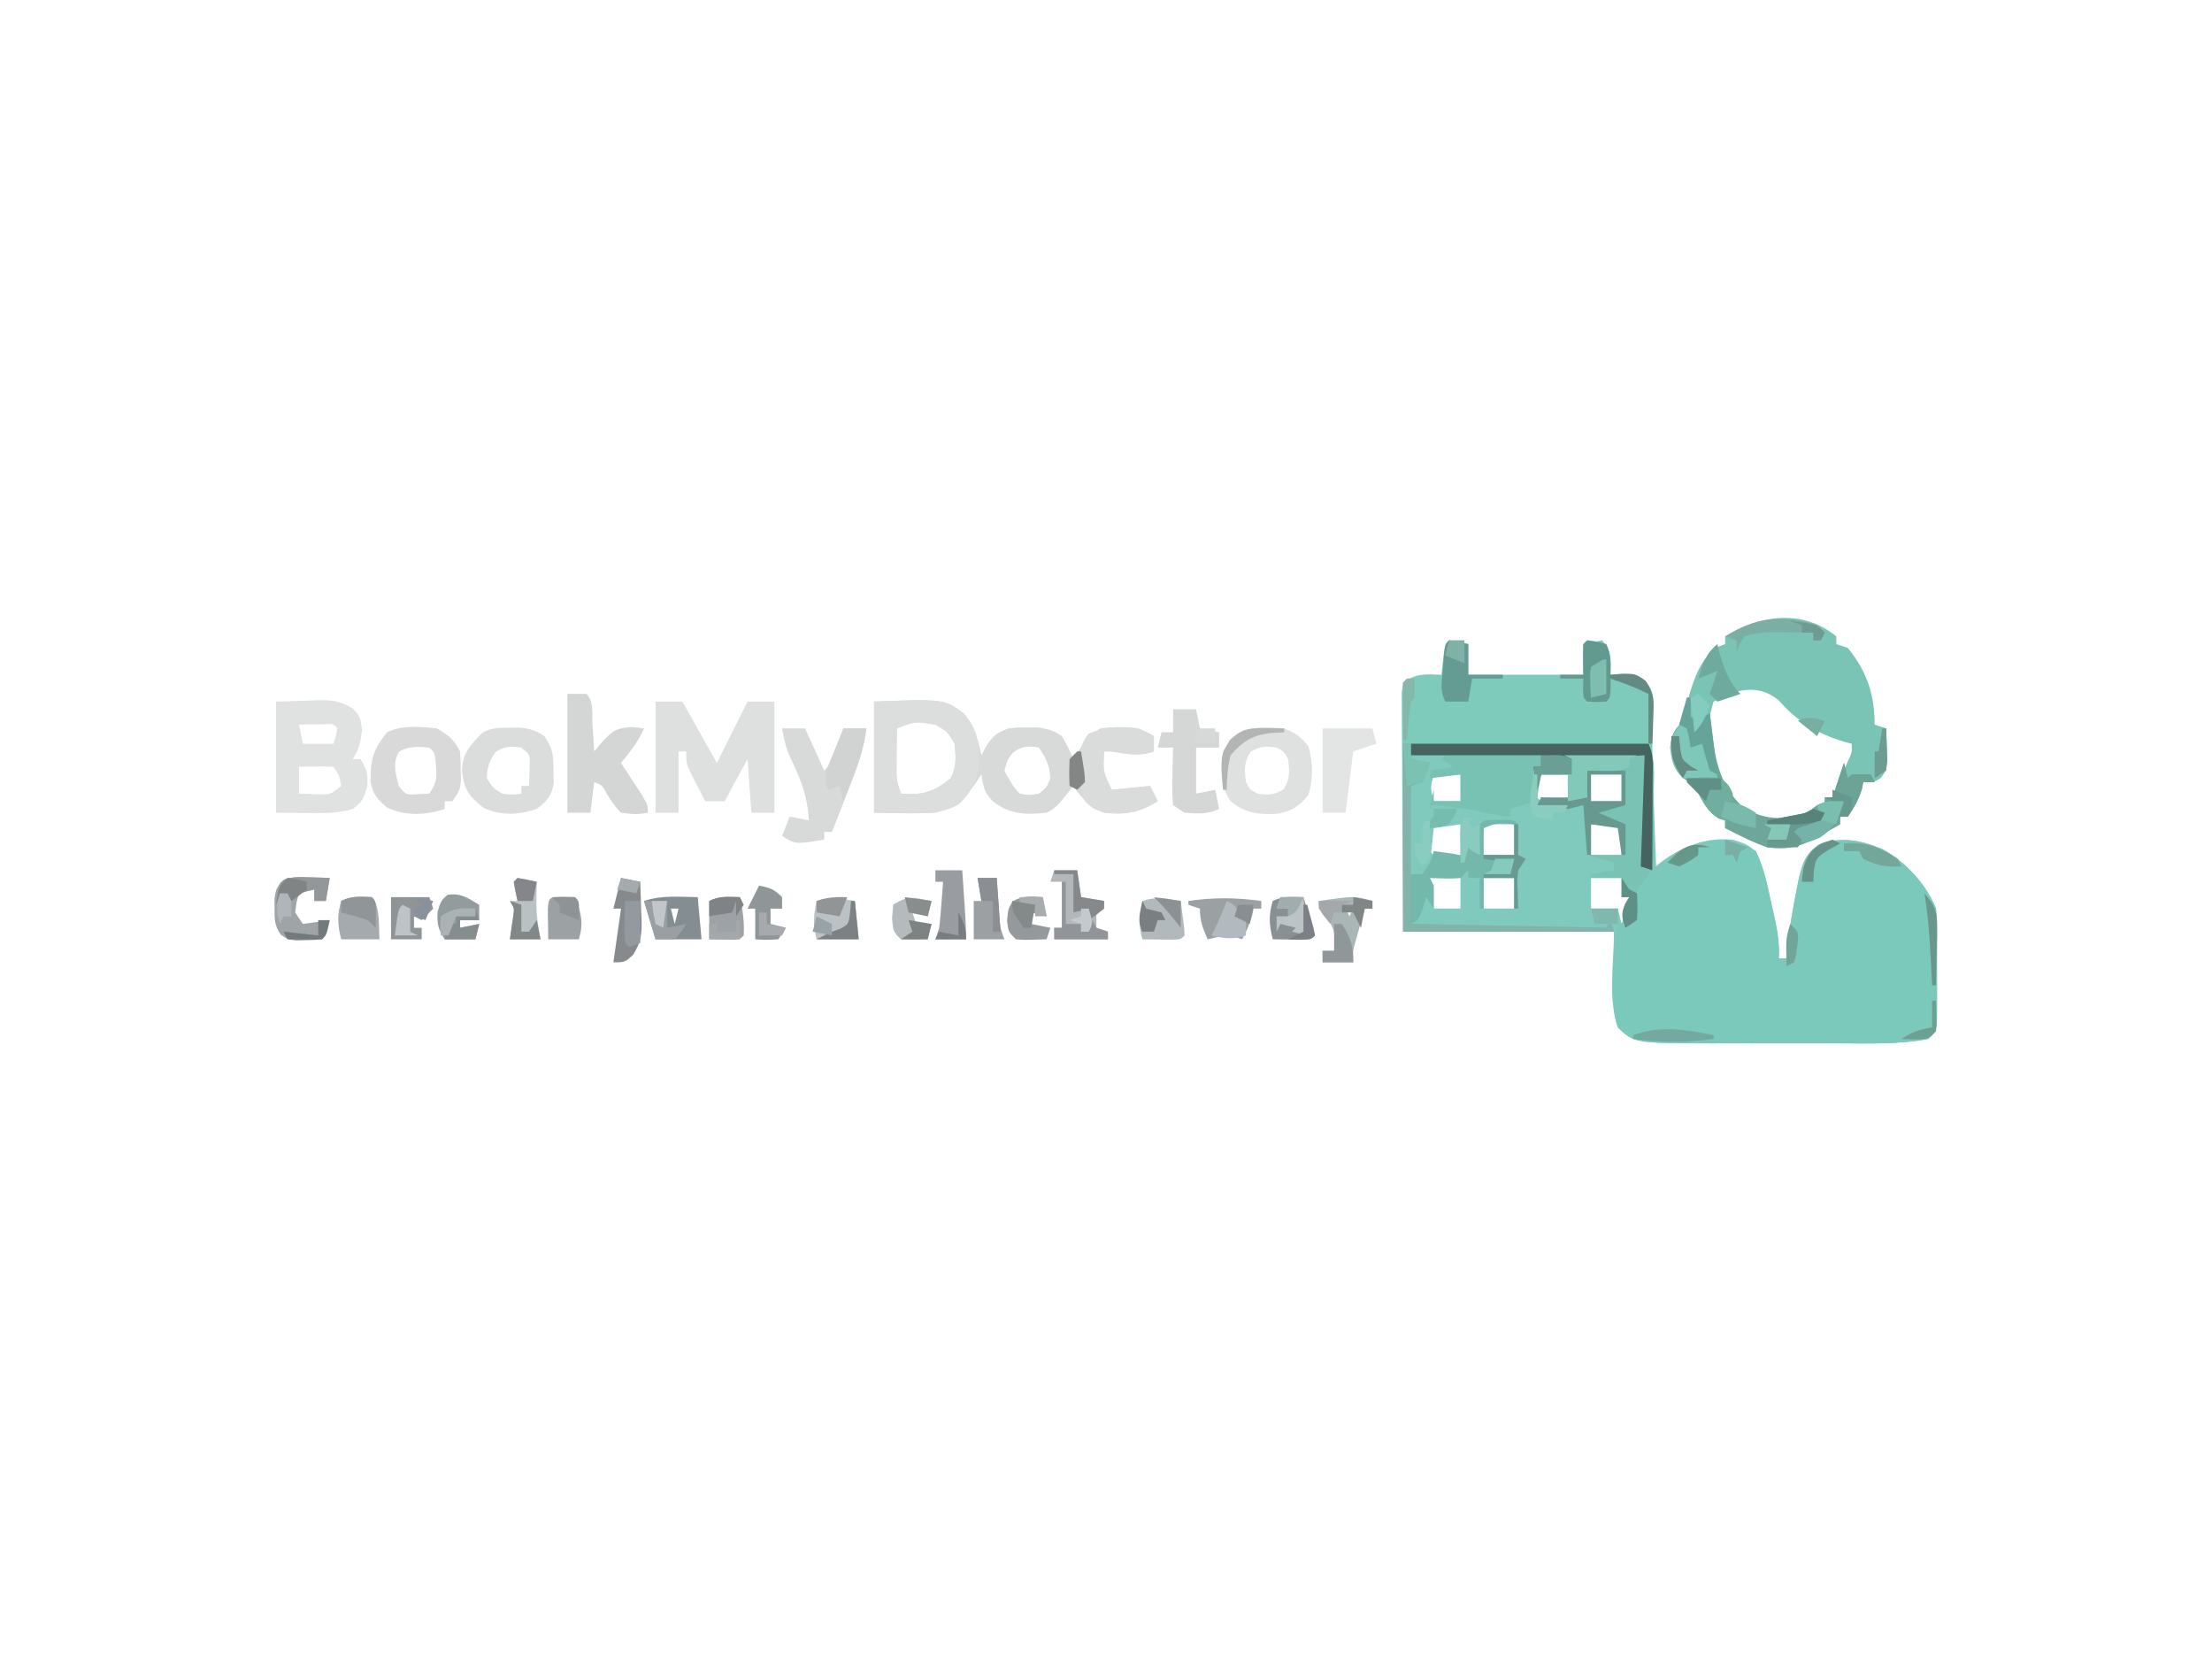<?xml version="1.0" encoding="UTF-8"?>
<svg version="1.1" xmlns="http://www.w3.org/2000/svg" width="577" height="433">
<path d="M0 0 C1.675 0.286 3.344 0.618 5 1 C5 3.64 5 6.28 5 9 C14.9 9 24.8 9 35 9 C35 6.36 35 3.72 35 1 C36.65 0.67 38.3 0.34 40 0 C42.29 3.435 42.178 4.985 42 9 C43.072 8.918 44.145 8.835 45.25 8.75 C49 9 49 9 51.223 10.617 C53.582 13.781 53.374 15.449 53.188 19.375 C53.143 20.778 53.106 22.182 53.074 23.586 C53.055 24.407 53.037 25.228 53.017 26.073 C52.98 32.384 53.27 38.694 53.5 45 C53.549 46.381 53.597 47.761 53.645 49.142 C53.761 52.428 53.879 55.714 54 59 C54.991 58.369 54.991 58.369 56.003 57.725 C56.884 57.178 57.764 56.63 58.672 56.066 C59.539 55.522 60.406 54.977 61.3 54.416 C65.445 52.242 69.357 51.656 74 52 C77.5 53.125 77.5 53.125 80 55 C82.194 59.404 83.078 64.224 84.125 69 C84.307 69.794 84.489 70.588 84.676 71.406 C85.547 75.335 86.245 78.948 86 83 C86.66 83 87.32 83 88 83 C88.103 81.824 88.206 80.649 88.312 79.438 C88.809 74.98 89.58 70.588 90.438 66.188 C90.684 64.923 90.93 63.658 91.184 62.355 C92.243 58.003 92.883 55.79 96.562 53.188 C102.332 51.194 107.501 52.129 113.062 54.5 C118.99 57.731 124.516 63.689 127 70 C127.259 73.36 127.259 73.36 127.266 77.32 C127.268 78.02 127.269 78.72 127.271 79.441 C127.273 80.915 127.269 82.39 127.261 83.864 C127.25 86.124 127.261 88.384 127.273 90.645 C127.272 92.078 127.27 93.512 127.266 94.945 C127.263 96.25 127.261 97.555 127.259 98.899 C127 102 127 102 125 104 C117.269 105.469 109.12 105.147 101.281 105.133 C99.513 105.134 99.513 105.134 97.708 105.136 C95.231 105.136 92.753 105.135 90.276 105.13 C86.511 105.125 82.746 105.13 78.98 105.137 C76.56 105.136 74.139 105.135 71.719 105.133 C70.607 105.135 69.495 105.137 68.35 105.139 C48.347 105.08 48.347 105.08 44 101 C41.363 93.088 43 84.34 43 76 C24.85 76 6.7 76 -12 76 C-12.12 59.858 -12.12 59.858 -12.146 52.992 C-12.164 48.302 -12.186 43.612 -12.226 38.922 C-12.259 35.142 -12.277 31.362 -12.285 27.582 C-12.29 26.137 -12.301 24.693 -12.317 23.249 C-12.339 21.231 -12.34 19.212 -12.341 17.194 C-12.347 16.044 -12.354 14.893 -12.361 13.708 C-12.242 12.814 -12.123 11.921 -12 11 C-8.356 8.571 -6.288 8.838 -2 9 C-1.856 7.701 -1.711 6.401 -1.562 5.062 C-1.125 1.125 -1.125 1.125 0 0 Z M-4 35 C-4.934 38.01 -5.044 38.867 -4 42 C-1.69 42 0.62 42 3 42 C3 39.69 3 37.38 3 35 C0.69 35 -1.62 35 -4 35 Z M24 35 C23.619 36.991 23.287 38.993 23 41 C24.184 42.416 24.184 42.416 27.562 42.062 C29.264 42.032 29.264 42.032 31 42 C31 39.69 31 37.38 31 35 C28.69 35 26.38 35 24 35 Z M37 35 C37 37.31 37 39.62 37 42 C39.64 42 42.28 42 45 42 C45 39.69 45 37.38 45 35 C42.36 35 39.72 35 37 35 Z M-5 49 C-5.167 52 -5.167 52 -5 55 C-3.816 56.416 -3.816 56.416 -0.438 56.062 C1.264 56.032 1.264 56.032 3 56 C3 53.36 3 50.72 3 48 C-1.323 47.496 -1.323 47.496 -5 49 Z M9 49 C8.959 51.333 8.958 53.667 9 56 C11.64 56 14.28 56 17 56 C17 53.36 17 50.72 17 48 C12.677 47.496 12.677 47.496 9 49 Z M37 48 C37 50.64 37 53.28 37 56 C39.64 56 42.28 56 45 56 C45.042 53.667 45.041 51.333 45 49 C43.816 47.584 43.816 47.584 40.438 47.938 C38.736 47.968 38.736 47.968 37 48 Z M-5 62 C-4.67 64.64 -4.34 67.28 -4 70 C-1.69 70 0.62 70 3 70 C3 67.36 3 64.72 3 62 C0.36 62 -2.28 62 -5 62 Z M9 62 C9 64.64 9 67.28 9 70 C11.64 70 14.28 70 17 70 C17 67.36 17 64.72 17 62 C14.36 62 11.72 62 9 62 Z M37 62 C37 64.64 37 67.28 37 70 C39.31 70 41.62 70 44 70 C44.33 71.32 44.66 72.64 45 74 C45.66 71.69 46.32 69.38 47 67 C46.34 67 45.68 67 45 67 C45 65.35 45 63.7 45 62 C42.36 62 39.72 62 37 62 Z " fill="#7ECBBC" transform="translate(378,167)"/>
<path d="M0 0 C2.187 4.409 3.078 9.223 4.125 14 C4.307 14.794 4.489 15.588 4.676 16.406 C5.547 20.335 6.245 23.948 6 28 C6.66 28 7.32 28 8 28 C8.103 26.824 8.206 25.649 8.312 24.438 C8.809 19.98 9.58 15.588 10.438 11.188 C10.684 9.923 10.93 8.658 11.184 7.355 C12.243 3.003 12.883 0.79 16.562 -1.812 C22.332 -3.806 27.501 -2.871 33.062 -0.5 C38.99 2.731 44.516 8.689 47 15 C47.259 18.36 47.259 18.36 47.266 22.32 C47.268 23.02 47.269 23.72 47.271 24.441 C47.273 25.915 47.269 27.39 47.261 28.864 C47.25 31.124 47.261 33.384 47.273 35.645 C47.272 37.078 47.27 38.512 47.266 39.945 C47.263 41.25 47.261 42.555 47.259 43.899 C47 47 47 47 45 49 C37.269 50.469 29.12 50.147 21.281 50.133 C19.513 50.134 19.513 50.134 17.708 50.136 C15.231 50.136 12.753 50.135 10.276 50.13 C6.511 50.125 2.746 50.13 -1.02 50.137 C-3.44 50.136 -5.861 50.135 -8.281 50.133 C-9.949 50.136 -9.949 50.136 -11.65 50.139 C-31.653 50.08 -31.653 50.08 -36 46 C-37.259 42.222 -37.145 38.684 -37.125 34.75 C-37.129 34.011 -37.133 33.273 -37.137 32.512 C-37.129 27.907 -36.757 23.543 -36 19 C-34.68 18.67 -33.36 18.34 -32 18 C-32.144 17.01 -32.289 16.02 -32.438 15 C-32.419 10.442 -30.187 8.043 -27.125 4.863 C-18.854 -2.389 -10.211 -5.106 0 0 Z " fill="#7BC9BA" transform="translate(458,222)"/>
<path d="M0 0 C0 0.66 0 1.32 0 2 C0.99 2.33 1.98 2.66 3 3 C8.005 9.162 9.967 15.138 10 23 C10.99 23.33 11.98 23.66 13 24 C13.081 25.77 13.139 27.541 13.188 29.312 C13.24 30.792 13.24 30.792 13.293 32.301 C13 35 13 35 11.676 36.855 C10 38 10 38 7 38 C6.845 38.835 6.845 38.835 6.688 39.688 C5.858 42.477 4.657 44.614 3 47 C2.34 47 1.68 47 1 47 C1 47.66 1 48.32 1 49 C-0.458 49.813 -1.916 50.625 -3.375 51.438 C-4.187 51.89 -4.999 52.342 -5.836 52.809 C-9.968 55.083 -13.304 55.606 -18 55 C-21.131 53.905 -24.056 52.521 -27 51 C-27.66 50.67 -28.32 50.34 -29 50 C-29 49.34 -29 48.68 -29 48 C-29.866 47.722 -29.866 47.722 -30.75 47.438 C-33.51 45.674 -34.445 43.579 -35.922 40.719 C-37.013 38.731 -37.013 38.731 -39.688 37.125 C-42.759 34.303 -42.9 32.16 -43.145 28.098 C-42.949 25.266 -41.843 24.116 -40 22 C-39.542 20.101 -39.086 18.202 -38.656 16.297 C-37.268 11.438 -35.318 5.381 -30.836 2.711 C-30.23 2.476 -29.624 2.242 -29 2 C-29 1.34 -29 0.68 -29 0 C-20.104 -5.516 -8.81 -7.291 0 0 Z M-32 17 C-34.132 23.395 -33.583 30.041 -30.906 36.188 C-28.088 41.824 -25.113 45.862 -19 48 C-12.492 49.129 -8.367 47.654 -3 44 C-3 43.34 -3 42.68 -3 42 C-2.34 42 -1.68 42 -1 42 C-0.162 40.044 0.67 38.085 1.5 36.125 C1.964 35.034 2.428 33.944 2.906 32.82 C4.121 30.193 4.121 30.193 4 28 C3.165 27.78 3.165 27.78 2.312 27.555 C-4.697 25.494 -10.191 22.248 -15 16.688 C-20.374 12.154 -26.5 13.857 -32 17 Z " fill="#7AC4B6" transform="translate(479,166)"/>
<path d="M0 0 C11.22 0 22.44 0 34 0 C34 0.99 34 1.98 34 3 C33.34 3 32.68 3 32 3 C32.495 3.99 32.495 3.99 33 5 C33.134 7.672 33.043 10.323 33 13 C34.437 13.027 35.875 13.046 37.312 13.062 C38.113 13.074 38.914 13.086 39.738 13.098 C42.169 13.097 42.169 13.097 45 12 C46.878 13.878 46.391 17.039 46.562 19.562 C46.646 20.76 46.73 21.958 46.816 23.191 C46.877 24.118 46.938 25.045 47 26 C49.31 26.33 51.62 26.66 54 27 C53.505 28.485 53.505 28.485 53 30 C53.99 30.33 54.98 30.66 56 31 C53.03 31 50.06 31 47 31 C47 33.97 47 36.94 47 40 C49.31 40 51.62 40 54 40 C54 41.32 54 42.64 54 44 C50.996 45.001 49.023 45.121 45.886 45.114 C44.845 45.113 43.804 45.113 42.732 45.113 C41.61 45.108 40.488 45.103 39.332 45.098 C37.607 45.096 37.607 45.096 35.847 45.093 C32.169 45.088 28.491 45.075 24.812 45.062 C22.321 45.057 19.829 45.053 17.338 45.049 C11.225 45.038 5.113 45.021 -1 45 C-0.517 44.558 -0.033 44.116 0.465 43.66 C2.427 41.538 2.497 39.8 3 37 C3.66 36.34 4.32 35.68 5 35 C5 36.65 5 38.3 5 40 C7.64 40 10.28 40 13 40 C13 37.03 13 34.06 13 31 C11.35 31 9.7 31 8 31 C8 30.67 8 30.34 8 30 C10.31 30 12.62 30 15 30 C15 30.66 15 31.32 15 32 C15.99 32 16.98 32 18 32 C18 34.64 18 37.28 18 40 C21.3 40 24.6 40 28 40 C27.905 39.229 27.809 38.458 27.711 37.664 C27.6 36.661 27.489 35.658 27.375 34.625 C27.201 33.128 27.201 33.128 27.023 31.602 C27.016 30.743 27.008 29.885 27 29 C27.66 28.34 28.32 27.68 29 27 C28.67 26.67 28.34 26.34 28 26 C27.545 23.345 27.298 20.678 27 18 C24.36 18 21.72 18 19 18 C18.67 20.64 18.34 23.28 18 26 C16 25 16 25 15 24 C14.67 25.32 14.34 26.64 14 28 C13.67 28 13.34 28 13 28 C13 24.7 13 21.4 13 18 C10.69 18.33 8.38 18.66 6 19 C5.67 21.97 5.34 24.94 5 28 C5.66 28.33 6.32 28.66 7 29 C5.02 30.32 3.04 31.64 1 33 C1 32.34 1 31.68 1 31 C0.34 31 -0.32 31 -1 31 C-1.058 27.208 -1.094 23.417 -1.125 19.625 C-1.142 18.545 -1.159 17.465 -1.176 16.352 C-1.182 15.32 -1.189 14.289 -1.195 13.227 C-1.206 12.273 -1.216 11.32 -1.227 10.338 C-1 8 -1 8 1 6 C1.66 6.33 2.32 6.66 3 7 C3.33 5.35 3.66 3.7 4 2 C2.68 1.34 1.36 0.68 0 0 Z M6 5 C5.066 8.01 4.956 8.867 6 12 C8.31 12 10.62 12 13 12 C13 9.69 13 7.38 13 5 C10.69 5 8.38 5 6 5 Z " fill="#7FCABC" transform="translate(368,197)"/>
<path d="M0 0 C18.449 -0.721 18.449 -0.721 23.617 3.289 C26.178 6.458 27.177 10.063 28 14 C28.413 13.216 28.825 12.432 29.25 11.625 C31.13 8.805 31.924 8.189 35 7 C37.438 6.734 37.438 6.734 40 6.75 C40.846 6.745 41.691 6.74 42.562 6.734 C45.204 7.022 46.784 7.545 49 9 C50.75 12.125 50.75 12.125 52 15 C52.598 14.051 53.196 13.102 53.812 12.125 C56 9 56 9 59 7 C61.34 6.734 61.34 6.734 63.938 6.75 C64.792 6.745 65.647 6.74 66.527 6.734 C69.12 7.013 70.765 7.693 73 9 C73 10.32 73 11.64 73 13 C69.175 14.377 65.939 13.656 62 13 C61.34 13 60.68 13 60 13 C59.704 18.322 59.704 18.322 62 23 C65.3 22.67 68.6 22.34 72 22 C72.99 23.98 72.99 23.98 74 26 C68.967 29.02 65.723 29.545 60 29 C56.269 27.342 54.226 25.398 52 22 C51.216 22.969 50.432 23.939 49.625 24.938 C48.087 26.84 47.207 27.896 45 29 C39.578 29.554 35.43 29.491 31 26 C28.64 23.64 28.509 22.221 28 19 C27.34 19.99 26.68 20.98 26 22 C22.852 25.488 20.505 27.649 16 29 C13.182 29.138 10.497 29.19 7.688 29.125 C3.882 29.063 3.882 29.063 0 29 C0 19.43 0 9.86 0 0 Z M6 7 C5.9 9.491 5.861 11.947 5.875 14.438 C5.871 15.132 5.867 15.826 5.863 16.541 C5.806 20.398 5.806 20.398 7 24 C12.7 24.456 15.548 23.604 20 20 C21.569 16.861 21.352 14.461 21 11 C19.21 7.876 19.21 7.876 16 6 C10.656 5.117 10.656 5.117 6 7 Z M36.25 13.312 C34.797 15.091 34.797 15.091 34 18 C35.157 20.208 36.227 22.227 38 24 C40.415 24.417 40.415 24.417 43 24 C45.01 22.404 45.01 22.404 46 20 C45.743 16.494 44.981 14.972 43 12 C40.087 11.552 38.638 11.522 36.25 13.312 Z " fill="#D8DAD9" transform="translate(228,183)"/>
<path d="M0 0 C20.46 0 40.92 0 62 0 C64.191 4.381 63.268 10.253 63.295 15.121 C63.312 17.294 63.356 19.466 63.4 21.639 C63.411 23.026 63.419 24.413 63.426 25.801 C63.44 27.061 63.455 28.32 63.47 29.618 C62.921 33.569 61.644 35.098 59 38 C58.631 40.141 58.631 40.141 58.938 42.188 C58.958 43.446 58.979 44.704 59 46 C58.01 46.66 57.02 47.32 56 48 C55.069 45.394 54.851 44.358 55.938 41.75 C56.463 40.884 56.463 40.884 57 40 C56.34 40 55.68 40 55 40 C55 38.35 55 36.7 55 35 C52.36 35 49.72 35 47 35 C47 34.67 47 34.34 47 34 C49.97 33.505 49.97 33.505 53 33 C53 32.34 53 31.68 53 31 C50.69 30.34 48.38 29.68 46 29 C45.67 24.71 45.34 20.42 45 16 C43.68 16.33 42.36 16.66 41 17 C38.292 16.847 35.687 16.403 33 16 C33.33 15.34 33.66 14.68 34 14 C36.31 14.33 38.62 14.66 41 15 C41 12.69 41 10.38 41 8 C38.69 8 36.38 8 34 8 C33.67 9.32 33.34 10.64 33 12 C32.505 9.03 32.505 9.03 32 6 C32.66 6 33.32 6 34 6 C34 5.01 34 4.02 34 3 C22.78 3 11.56 3 0 3 C0 2.01 0 1.02 0 0 Z M47 8 C47 10.31 47 12.62 47 15 C49.64 15 52.28 15 55 15 C55 12.69 55 10.38 55 8 C52.36 8 49.72 8 47 8 Z M47 21 C47 23.64 47 26.28 47 29 C49.64 29 52.28 29 55 29 C55.042 26.667 55.041 24.333 55 22 C53.816 20.584 53.816 20.584 50.438 20.938 C48.736 20.968 48.736 20.968 47 21 Z " fill="#79C2B4" transform="translate(368,194)"/>
<path d="M0 0 C2.31 0 4.62 0 7 0 C9.97 5.28 12.94 10.56 16 16 C18.64 10.72 21.28 5.44 24 0 C26.31 0 28.62 0 31 0 C31 9.57 31 19.14 31 29 C29.02 29 27.04 29 25 29 C24.67 24.38 24.34 19.76 24 15 C21.03 20.445 21.03 20.445 18 26 C16.35 26 14.7 26 13 26 C12.159 24.4 11.328 22.795 10.5 21.188 C10.036 20.294 9.572 19.401 9.094 18.48 C8 16 8 16 8 13 C7.34 13 6.68 13 6 13 C6 18.28 6 23.56 6 29 C4.02 29 2.04 29 0 29 C0 19.43 0 9.86 0 0 Z " fill="#DEDFDF" transform="translate(171,183)"/>
<path d="M0 0 C2.702 -0.083 5.404 -0.165 8.188 -0.25 C9.029 -0.286 9.871 -0.323 10.739 -0.36 C14.623 -0.418 16.601 -0.237 20.023 1.797 C22 4 22 4 22.438 7.5 C22.053 10.577 21.648 12.426 20 15 C20.66 15 21.32 15 22 15 C23.704 17.606 24.006 18.9 23.812 22.062 C22.977 25.085 22.528 26.221 20 28 C15.944 29.237 11.95 29.11 7.75 29.062 C5.192 29.042 2.635 29.021 0 29 C0 19.43 0 9.86 0 0 Z M6 6 C6.33 7.65 6.66 9.3 7 11 C9.64 11 12.28 11 15 11 C15.591 9.054 15.591 9.054 16 7 C14.992 5.767 14.992 5.767 12.934 5.902 C11.698 5.92 11.698 5.92 10.438 5.938 C9.198 5.951 9.198 5.951 7.934 5.965 C6.976 5.982 6.976 5.982 6 6 Z M6 17 C6 19.31 6 21.62 6 24 C7.887 24.062 7.887 24.062 9.812 24.125 C10.52 24.148 11.228 24.171 11.957 24.195 C14.314 24.133 14.314 24.133 17 22 C16.502 19.244 16.502 19.244 15 17 C13.481 16.928 11.958 16.916 10.438 16.938 C9.198 16.951 9.198 16.951 7.934 16.965 C6.976 16.982 6.976 16.982 6 17 Z " fill="#E0E1E1" transform="translate(72,183)"/>
<path d="M0 0 C0.33 0 0.66 0 1 0 C1 1.65 1 3.3 1 5 C1.66 5.33 2.32 5.66 3 6 C3.99 5.34 4.98 4.68 6 4 C6.086 4.906 6.173 5.812 6.262 6.746 C7.211 14.976 8.192 22.6 14.566 28.434 C19.028 31.426 23.761 31.855 29 31 C31.871 29.63 31.871 29.63 34 28 C34.66 28 35.32 28 36 28 C36 27.34 36 26.68 36 26 C36.66 26 37.32 26 38 26 C38.99 23.03 39.98 20.06 41 17 C41.495 18.98 41.495 18.98 42 21 C42.495 20.505 42.495 20.505 43 20 C44.666 19.959 46.334 19.957 48 20 C48.495 20.99 48.495 20.99 49 22 C48.01 22 47.02 22 46 22 C45.897 22.557 45.794 23.114 45.688 23.688 C44.858 26.477 43.657 28.614 42 31 C41.34 31 40.68 31 40 31 C40 31.66 40 32.32 40 33 C38.542 33.813 37.084 34.625 35.625 35.438 C34.813 35.89 34.001 36.342 33.164 36.809 C29.032 39.083 25.696 39.606 21 39 C17.869 37.905 14.944 36.521 12 35 C11.34 34.67 10.68 34.34 10 34 C10 33.34 10 32.68 10 32 C9.422 31.814 8.845 31.629 8.25 31.438 C5.49 29.674 4.555 27.579 3.078 24.719 C1.987 22.731 1.987 22.731 -0.688 21.125 C-3.757 18.304 -3.897 16.164 -4.148 12.105 C-3.95 9.29 -2.857 8.071 -1 6 C-0.28 2.849 -0.28 2.849 0 0 Z " fill="#6EA69B" transform="translate(440,182)"/>
<path d="M0 0 C17.939 -0.701 17.939 -0.701 23.652 3.516 C27.286 7.518 27.369 11.328 27.254 16.527 C26.803 20.916 25.254 23.826 22.062 26.812 C17.532 29.421 12.846 29.121 7.75 29.062 C5.192 29.042 2.635 29.021 0 29 C0 19.43 0 9.86 0 0 Z M6 7 C5.9 9.491 5.861 11.947 5.875 14.438 C5.871 15.132 5.867 15.826 5.863 16.541 C5.806 20.398 5.806 20.398 7 24 C12.7 24.456 15.548 23.604 20 20 C21.569 16.861 21.352 14.461 21 11 C19.21 7.876 19.21 7.876 16 6 C10.656 5.117 10.656 5.117 6 7 Z " fill="#DCDEDD" transform="translate(228,183)"/>
<path d="M0 0 C0.66 0 1.32 0 2 0 C2 1.32 2 2.64 2 4 C3.65 4.33 5.3 4.66 7 5 C6.188 7.438 6.188 7.438 5 10 C4.01 10.33 3.02 10.66 2 11 C1.67 18.59 1.34 26.18 1 34 C2.32 34 3.64 34 5 34 C7.102 31.132 7.102 31.132 8 28 C14.875 28.875 14.875 28.875 16 30 C16.33 29.01 16.66 28.02 17 27 C19 28 19 28 20 29 C19.979 27.701 19.959 26.401 19.938 25.062 C19.916 23.708 19.929 22.352 20 21 C21 20 21 20 22.812 19.867 C23.534 19.87 24.256 19.872 25 19.875 C25.722 19.872 26.444 19.87 27.188 19.867 C29 20 29 20 30 21 C30.141 23.671 30.042 26.324 30 29 C30.66 29.33 31.32 29.66 32 30 C31.34 30.99 30.68 31.98 30 33 C29.758 35.516 29.758 35.516 29.875 38.188 C29.902 39.539 29.902 39.539 29.93 40.918 C29.953 41.605 29.976 42.292 30 43 C29.67 43 29.34 43 29 43 C29 40.36 29 37.72 29 35 C26.36 35 23.72 35 21 35 C21 37.64 21 40.28 21 43 C20.67 43 20.34 43 20 43 C20 40.36 20 37.72 20 35 C19.01 35 18.02 35 17 35 C17 34.34 17 33.68 17 33 C16.34 33.66 15.68 34.32 15 35 C12.312 35.27 9.709 35.087 7 35 C7.33 35.66 7.66 36.32 8 37 C8.04 39 8.043 41 8 43 C7.34 42.01 6.68 41.02 6 40 C5.711 40.969 5.423 41.939 5.125 42.938 C4 46 4 46 2 47 C18.83 47.33 35.66 47.66 53 48 C53.495 47.01 53.495 47.01 54 46 C54.33 46.99 54.66 47.98 55 49 C36.85 49 18.7 49 0 49 C0 32.83 0 16.66 0 0 Z M21 22 C20.959 24.333 20.958 26.667 21 29 C23.64 29 26.28 29 29 29 C29 26.36 29 23.72 29 21 C24.677 20.496 24.677 20.496 21 22 Z " fill="#74B7AB" transform="translate(366,194)"/>
<path d="M0 0 C1.65 0 3.3 0 5 0 C6.941 1.941 6.399 5.473 6.562 8.062 C6.646 9.353 6.73 10.643 6.816 11.973 C6.877 12.972 6.938 13.971 7 15 C7.846 14.01 8.691 13.02 9.562 12 C12.264 9.253 12.782 9.021 16.875 8.625 C17.906 8.749 18.938 8.873 20 9 C18.471 12.441 16.372 15.092 14 18 C14.505 18.771 15.011 19.542 15.531 20.336 C16.181 21.339 16.831 22.342 17.5 23.375 C18.15 24.373 18.799 25.37 19.469 26.398 C21 29 21 29 21 31 C17.812 31.438 17.812 31.438 14 31 C12.35 29.333 11.236 27.644 10.043 25.629 C9.087 23.83 9.087 23.83 7 23 C6.67 25.64 6.34 28.28 6 31 C4.02 31 2.04 31 0 31 C0 20.77 0 10.54 0 0 Z " fill="#D4D5D5" transform="translate(148,181)"/>
<path d="M0 0 C1.98 0 3.96 0 6 0 C7.65 3.63 9.3 7.26 11 11 C13.228 8.772 13.692 7.342 14.625 4.375 C14.885 3.558 15.146 2.74 15.414 1.898 C15.607 1.272 15.801 0.645 16 0 C17.98 0 19.96 0 22 0 C21.363 5.028 19.887 9.376 18.062 14.062 C17.798 14.757 17.533 15.451 17.26 16.166 C15.873 19.791 14.452 23.401 13 27 C12.34 27 11.68 27 11 27 C11 27.66 11 28.32 11 29 C3.375 30.25 3.375 30.25 0 28 C0.66 26.35 1.32 24.7 2 23 C3.65 23.33 5.3 23.66 7 24 C6.647 17.761 4.937 13.199 2.156 7.613 C1.025 5.056 0.437 2.753 0 0 Z " fill="#D8D9D9" transform="translate(204,190)"/>
<path d="M0 0 C3.002 1.801 4.452 2.903 6 6 C6.121 7.643 6.175 9.291 6.188 10.938 C6.202 11.813 6.216 12.688 6.23 13.59 C6 16 6 16 4 19 C3.34 19 2.68 19 2 19 C2 19.66 2 20.32 2 21 C-3.039 22.68 -8.051 22.871 -12.938 20.688 C-15.336 18.725 -16.824 17.072 -17.336 13.949 C-17.431 8.454 -16.693 5.345 -13 1 C-9.065 -0.968 -4.289 -0.464 0 0 Z M-9.938 6.062 C-11.649 9.183 -10.793 11.645 -10 15 C-8.102 17.35 -8.102 17.35 -4.875 17.125 C-3.452 17.063 -3.452 17.063 -2 17 C-0.049 14.13 -0.011 12.874 -0.312 9.312 C-0.649 6.168 -0.649 6.168 -2 5 C-5.058 4.734 -7.208 4.566 -9.938 6.062 Z " fill="#D8D9D8" transform="translate(114,190)"/>
<path d="M0 0 C1.296 -0.021 1.296 -0.021 2.617 -0.043 C5.316 0.205 6.863 0.714 9.125 2.188 C11.404 5.607 11.45 7.091 11.5 11.125 C11.528 12.165 11.557 13.206 11.586 14.277 C11.017 17.872 9.961 18.981 7.125 21.188 C2.3 22.796 -2.064 22.992 -6.688 20.938 C-10.555 17.844 -11.722 16.37 -12.375 11.312 C-12.215 6.545 -10.218 4.451 -6.875 1.188 C-4.425 -0.037 -2.733 0.02 0 0 Z M-3.625 6.375 C-5.262 8.749 -5.804 10.293 -5.875 13.188 C-4.355 15.624 -4.355 15.624 -1.875 17.188 C0.793 17.522 0.793 17.522 3.125 17.188 C3.125 16.527 3.125 15.867 3.125 15.188 C3.785 15.188 4.445 15.188 5.125 15.188 C5.166 13.909 5.207 12.63 5.25 11.312 C5.285 10.234 5.285 10.234 5.32 9.133 C5.308 6.949 5.308 6.949 3.125 5.188 C0.304 4.826 -1.242 4.758 -3.625 6.375 Z " fill="#DBDDDC" transform="translate(132.875,189.812)"/>
<path d="M0 0 C2.957 1.232 4.371 2.191 6.312 4.688 C7.561 8.885 7.561 13.115 6.312 17.312 C3.978 20.314 1.659 21.777 -2.152 22.289 C-6.911 22.463 -10.188 22.119 -14 19 C-16.824 14.764 -16.667 10.975 -16 6 C-11.893 -0.708 -7.338 -0.647 0 0 Z M-8.812 6.125 C-10.552 8.872 -10.398 10.818 -10 14 C-8.937 15.98 -8.937 15.98 -7 17 C-4.145 17.428 -2.655 17.407 -0.188 15.875 C1.552 13.128 1.398 11.182 1 8 C-0.063 6.02 -0.063 6.02 -2 5 C-4.855 4.572 -6.345 4.593 -8.812 6.125 Z " fill="#DFE0E0" transform="translate(335,190)"/>
<path d="M0 0 C1.563 0.008 1.563 0.008 3.158 0.016 C4.283 0.019 5.407 0.022 6.566 0.026 C7.75 0.034 8.934 0.042 10.154 0.051 C11.342 0.056 12.53 0.06 13.754 0.065 C16.7 0.077 19.646 0.093 22.592 0.114 C22.592 1.104 22.592 2.094 22.592 3.114 C21.932 3.114 21.272 3.114 20.592 3.114 C20.592 6.084 20.592 9.054 20.592 12.114 C18.612 12.774 16.632 13.434 14.592 14.114 C14.592 14.774 14.592 15.434 14.592 16.114 C8.043 15.232 8.043 15.232 5.685 14.614 C3.239 14.029 0.846 13.782 -1.658 13.551 C-2.55 13.467 -3.443 13.383 -4.362 13.297 C-5.375 13.206 -5.375 13.206 -6.408 13.114 C-6.078 11.794 -5.748 10.474 -5.408 9.114 C-5.408 10.104 -5.408 11.094 -5.408 12.114 C-3.098 12.114 -0.788 12.114 1.592 12.114 C1.592 9.804 1.592 7.494 1.592 5.114 C-1.048 5.444 -3.688 5.774 -6.408 6.114 C-6.408 5.454 -6.408 4.794 -6.408 4.114 C-4.428 3.784 -2.448 3.454 -0.408 3.114 C-1.398 2.454 -2.388 1.794 -3.408 1.114 C-2.408 0.114 -2.408 0.114 0 0 Z " fill="#78C2B4" transform="translate(379.408,196.886)"/>
<path d="M0 0 C20.46 0 40.92 0 62 0 C63.487 2.974 63.111 5.663 63.098 8.977 C63.096 9.662 63.095 10.347 63.093 11.053 C63.088 13.244 63.075 15.434 63.062 17.625 C63.057 19.109 63.053 20.594 63.049 22.078 C63.038 25.719 63.021 29.359 63 33 C62.01 32.67 61.02 32.34 60 32 C60.33 22.43 60.66 12.86 61 3 C54.73 3.33 48.46 3.66 42 4 C42 5.32 42 6.64 42 8 C39.36 8 36.72 8 34 8 C33.67 9.32 33.34 10.64 33 12 C32.505 9.03 32.505 9.03 32 6 C32.66 6 33.32 6 34 6 C34 5.01 34 4.02 34 3 C22.78 3 11.56 3 0 3 C0 2.01 0 1.02 0 0 Z " fill="#45635F" transform="translate(368,194)"/>
<path d="M0 0 C2.309 1.023 2.309 1.023 4 2 C4 3.32 4 4.64 4 6 C0.175 7.377 -3.061 6.656 -7 6 C-7.66 6 -8.32 6 -9 6 C-9.296 11.322 -9.296 11.322 -7 16 C-3.7 15.67 -0.4 15.34 3 15 C3.66 16.32 4.32 17.64 5 19 C-0.033 22.02 -3.277 22.545 -9 22 C-11.938 20.875 -11.938 20.875 -14 19 C-14.812 16.375 -14.812 16.375 -15 13 C-15.073 12.258 -15.147 11.515 -15.223 10.75 C-15.477 6.782 -15.522 4.713 -13.125 1.438 C-8.76 -0.57 -4.735 -0.662 0 0 Z " fill="#DADCDB" transform="translate(297,190)"/>
<path d="M0 0 C1.98 0 3.96 0 6 0 C6.33 1.65 6.66 3.3 7 5 C8.65 5.33 10.3 5.66 12 6 C12 7.32 12 8.64 12 10 C10.02 10 8.04 10 6 10 C6 13.96 6 17.92 6 22 C7.65 21.67 9.3 21.34 11 21 C11.33 22.65 11.66 24.3 12 26 C8.981 27.509 6.327 27.175 3 27 C2.01 26.34 1.02 25.68 0 25 C-0.221 22.373 -0.282 19.991 -0.188 17.375 C-0.174 16.669 -0.16 15.962 -0.146 15.234 C-0.111 13.489 -0.057 11.745 0 10 C-1.32 10 -2.64 10 -4 10 C-3.67 8.68 -3.34 7.36 -3 6 C-2.01 6 -1.02 6 0 6 C0 4.02 0 2.04 0 0 Z " fill="#D5D7D6" transform="translate(306,185)"/>
<path d="M0 0 C4.29 0 8.58 0 13 0 C13.33 1.32 13.66 2.64 14 4 C12.02 4.66 10.04 5.32 8 6 C7.34 11.28 6.68 16.56 6 22 C4.02 22 2.04 22 0 22 C0 14.74 0 7.48 0 0 Z " fill="#E3E5E4" transform="translate(345,190)"/>
<path d="M0 0 C0.33 0 0.66 0 1 0 C1 1.65 1 3.3 1 5 C1.66 5.33 2.32 5.66 3 6 C3.99 5.34 4.98 4.68 6 4 C6.66 9.61 7.32 15.22 8 21 C2.069 21.43 2.069 21.43 -1 21 C-3.584 18.338 -3.928 16.587 -4.375 12.938 C-3.95 9.611 -3.02 8.586 -1 6 C-0.28 2.849 -0.28 2.849 0 0 Z " fill="#7FC8B9" transform="translate(440,182)"/>
<path d="M0 0 C1.98 0 3.96 0 6 0 C6.33 2.31 6.66 4.62 7 7 C9.97 7.495 9.97 7.495 13 8 C13 8.66 13 9.32 13 10 C12.01 10.495 12.01 10.495 11 11 C11 12.32 11 13.64 11 15 C11.99 15.33 12.98 15.66 14 16 C14 16.66 14 17.32 14 18 C9.38 18 4.76 18 0 18 C0 17.01 0 16.02 0 15 C0.66 15 1.32 15 2 15 C2 11.04 2 7.08 2 3 C1.01 3 0.02 3 -1 3 C-0.67 2.01 -0.34 1.02 0 0 Z M6 9 C7 11 7 11 7 11 Z " fill="#B3B7BA" transform="translate(275,227)"/>
<path d="M0 0 C0.66 0 1.32 0 2 0 C2 1.32 2 2.64 2 4 C3.65 4.33 5.3 4.66 7 5 C6.188 7.438 6.188 7.438 5 10 C4.01 10.33 3.02 10.66 2 11 C2 22.88 2 34.76 2 47 C18.83 47.33 35.66 47.66 53 48 C53.495 47.01 53.495 47.01 54 46 C54.33 46.99 54.66 47.98 55 49 C36.85 49 18.7 49 0 49 C0 32.83 0 16.66 0 0 Z " fill="#82B4AB" transform="translate(366,194)"/>
<path d="M0 0 C0.994 0.027 1.988 0.054 3.012 0.082 C4.151 0.134 4.151 0.134 5.312 0.188 C4.982 2.167 4.652 4.147 4.312 6.188 C3.322 6.188 2.333 6.188 1.312 6.188 C1.312 5.197 1.312 4.207 1.312 3.188 C-0.007 3.518 -1.327 3.848 -2.688 4.188 C-3.375 6.541 -3.375 6.541 -3.688 9.188 C-2.697 10.672 -2.697 10.672 -1.688 12.188 C1.778 11.693 1.778 11.693 5.312 11.188 C4.438 15.062 4.438 15.062 3.312 16.188 C1.352 16.391 1.352 16.391 -1.062 16.438 C-1.854 16.463 -2.645 16.489 -3.461 16.516 C-5.688 16.188 -5.688 16.188 -7.453 14.984 C-9.081 12.614 -9.088 11.045 -9.062 8.188 C-9.07 7.321 -9.078 6.455 -9.086 5.562 C-8.688 3.188 -8.688 3.188 -7.52 1.387 C-4.946 -0.298 -3.045 -0.107 0 0 Z " fill="#9FA4A7" transform="translate(80.688,228.812)"/>
<path d="M0 0 C0 0.66 0 1.32 0 2 C-0.66 2 -1.32 2 -2 2 C-2.124 2.578 -2.248 3.155 -2.375 3.75 C-3.006 6.023 -3.889 7.925 -5 10 C-5.557 9.814 -6.114 9.629 -6.688 9.438 C-9.399 8.924 -11.344 9.336 -14 10 C-15.257 7.094 -16 5.204 -16 2 C-16.99 1.67 -17.98 1.34 -19 1 C-19 0.67 -19 0.34 -19 0 C-12.422 -0.955 -6.582 -0.893 0 0 Z " fill="#9BA1A3" transform="translate(329,235)"/>
<path d="M0 0 C0.33 3.63 0.66 7.26 1 11 C-2.96 11 -6.92 11 -11 11 C-11.99 7.7 -12.98 4.4 -14 1 C-9.363 -0.546 -4.875 -0.057 0 0 Z M-7 3 C-6.67 4.32 -6.34 5.64 -6 7 C-5.67 5.68 -5.34 4.36 -5 3 C-5.66 3 -6.32 3 -7 3 Z " fill="#838D92" transform="translate(182,234)"/>
<path d="M0 0 C0 0.66 0 1.32 0 2 C-0.66 2 -1.32 2 -2 2 C-2.505 3.769 -3.004 5.541 -3.5 7.312 C-3.778 8.299 -4.057 9.285 -4.344 10.301 C-5.118 13.023 -5.118 13.023 -5 16 C-7.64 16 -10.28 16 -13 16 C-13 15.01 -13 14.02 -13 13 C-12.01 13 -11.02 13 -10 13 C-9.637 9.102 -9.652 7.479 -12 4.25 C-12.66 3.507 -13.32 2.765 -14 2 C-14 1.34 -14 0.68 -14 0 C-4.59 -1.333 -4.59 -1.333 0 0 Z M-7 2 C-6.67 2.66 -6.34 3.32 -6 4 C-5.67 3.34 -5.34 2.68 -5 2 C-5.66 2 -6.32 2 -7 2 Z " fill="#AAB5B6" transform="translate(358,235)"/>
<path d="M0 0 C1.65 0.33 3.3 0.66 5 1 C5.108 3.564 5.187 6.123 5.25 8.688 C5.284 9.409 5.317 10.13 5.352 10.873 C5.422 14.755 5.238 16.607 3.172 20.02 C1 22 1 22 -2 22 C-1.34 17.38 -0.68 12.76 0 8 C-0.66 8 -1.32 8 -2 8 C-1.34 5.36 -0.68 2.72 0 0 Z " fill="#868A8C" transform="translate(162,229)"/>
<path d="M0 0 C1.675 0.286 3.344 0.618 5 1 C5 3.64 5 6.28 5 9 C7.97 9 10.94 9 14 9 C14 9.33 14 9.66 14 10 C11.36 10 8.72 10 6 10 C5.67 11.98 5.34 13.96 5 16 C3.02 16 1.04 16 -1 16 C-2.463 13.074 -1.888 10.674 -1.625 7.438 C-1.535 6.261 -1.445 5.084 -1.352 3.871 C-1 1 -1 1 0 0 Z " fill="#649C94" transform="translate(378,167)"/>
<path d="M0 0 C0.33 3.3 0.66 6.6 1 10 C-2.63 10 -6.26 10 -10 10 C-11 6 -10.807 3.945 -10 0 C-6.306 -1.231 -3.794 -0.644 0 0 Z " fill="#BBC2C5" transform="translate(223,235)"/>
<path d="M0 0 C0.99 3.3 1.98 6.6 3 10 C2 11 2 11 -0.285 11.098 C-1.66 11.08 -1.66 11.08 -3.062 11.062 C-3.982 11.053 -4.901 11.044 -5.848 11.035 C-6.558 11.024 -7.268 11.012 -8 11 C-8.943 7.333 -9.114 4.647 -8 1 C-5.291 -0.354 -2.991 -0.065 0 0 Z " fill="#889094" transform="translate(340,234)"/>
<path d="M0 0 C2.31 0 4.62 0 7 0 C7.168 2.437 7.334 4.875 7.5 7.312 C7.548 8.003 7.595 8.693 7.645 9.404 C7.839 12.277 8 15.12 8 18 C5.36 18 2.72 18 0 18 C0.495 16.515 0.495 16.515 1 15 C1.223 12.941 1.407 10.878 1.562 8.812 C1.646 7.726 1.73 6.639 1.816 5.52 C1.877 4.688 1.938 3.857 2 3 C1.34 3 0.68 3 0 3 C0 2.01 0 1.02 0 0 Z " fill="#999DA1" transform="translate(244,227)"/>
<path d="M0 0 C0.194 1.478 0.38 2.958 0.562 4.438 C0.667 5.261 0.771 6.085 0.879 6.934 C0.919 7.616 0.959 8.297 1 9 C0 10 0 10 -2.285 10.098 C-3.66 10.08 -3.66 10.08 -5.062 10.062 C-5.982 10.053 -6.901 10.044 -7.848 10.035 C-8.558 10.024 -9.268 10.012 -10 10 C-11.072 6.348 -10.764 3.736 -10 0 C-6.306 -1.231 -3.794 -0.644 0 0 Z " fill="#B2B9BC" transform="translate(308,235)"/>
<path d="M0 0 C2.5 0.312 2.5 0.312 5 1 C6.373 3.745 6.132 6.003 6.125 9.062 C6.128 10.147 6.13 11.231 6.133 12.348 C6 15 6 15 5 16 C2.5 16.125 2.5 16.125 0 16 C-1 15 -1 15 -1.062 12.438 C-1.042 11.633 -1.021 10.829 -1 10 C-2.98 10 -4.96 10 -7 10 C-7 9.67 -7 9.34 -7 9 C-5.02 9 -3.04 9 -1 9 C-1.021 7.701 -1.041 6.401 -1.062 5.062 C-1.084 3.708 -1.071 2.352 -1 1 C-0.67 0.67 -0.34 0.34 0 0 Z " fill="#639A90" transform="translate(414,167)"/>
<path d="M0 0 C2.267 2.267 1.744 8.112 2 11 C-1.3 11 -4.6 11 -8 11 C-8.943 7.333 -9.114 4.647 -8 1 C-5.268 -0.366 -3.018 -0.128 0 0 Z " fill="#A4AAAE" transform="translate(97,234)"/>
<path d="M0 0 C1.98 0 3.96 0 6 0 C5.391 4.604 4.153 8.565 2.438 12.875 C1.982 14.027 1.527 15.18 1.059 16.367 C0.709 17.236 0.36 18.105 0 19 C-0.33 17.68 -0.66 16.36 -1 15 C-1.99 15.33 -2.98 15.66 -4 16 C-5.353 11.941 -4.152 10.229 -2.562 6.312 C-2.089 5.133 -1.616 3.954 -1.129 2.738 C-0.756 1.835 -0.384 0.931 0 0 Z " fill="#D1D2D2" transform="translate(220,190)"/>
<path d="M0 0 C3.3 0 6.6 0 10 0 C10 2.97 10 5.94 10 9 C7.69 9.66 5.38 10.32 3 11 C6.465 12.485 6.465 12.485 10 14 C10 16.64 10 19.28 10 22 C9.67 22 9.34 22 9 22 C8.67 19.69 8.34 17.38 8 15 C5.69 14.67 3.38 14.34 1 14 C1 16.64 1 19.28 1 22 C0.67 22 0.34 22 0 22 C-0.33 17.71 -0.66 13.42 -1 9 C-2.32 9.33 -3.64 9.66 -5 10 C-7.708 9.847 -10.313 9.403 -13 9 C-12.67 8.34 -12.34 7.68 -12 7 C-8.04 7 -4.08 7 0 7 C0 4.69 0 2.38 0 0 Z M1 1 C1 3.31 1 5.62 1 8 C3.64 8 6.28 8 9 8 C9 5.69 9 3.38 9 1 C6.36 1 3.72 1 1 1 Z " fill="#689991" transform="translate(414,201)"/>
<path d="M0 0 C0 1.32 0 2.64 0 4 C-1.65 4 -3.3 4 -5 4 C-5 4.66 -5 5.32 -5 6 C-3.35 5.67 -1.7 5.34 0 5 C-0.33 6.32 -0.66 7.64 -1 9 C-3.64 9 -6.28 9 -9 9 C-10.707 6.389 -11.002 5.047 -10.875 1.875 C-10 -1 -10 -1 -8.312 -2.562 C-4.868 -3.214 -2.931 -1.732 0 0 Z " fill="#939C9D" transform="translate(125,236)"/>
<path d="M0 0 C6.27 0 12.54 0 19 0 C18.01 0.495 18.01 0.495 17 1 C17 1.66 17 2.32 17 3 C14.595 4.203 13.05 4.101 10.375 4.062 C9.149 4.049 9.149 4.049 7.898 4.035 C6.959 4.018 6.959 4.018 6 4 C6 6.31 6 8.62 6 11 C4.35 11.33 2.7 11.66 1 12 C0.857 4.571 0.857 4.571 2 1 C1.34 0.67 0.68 0.34 0 0 Z " fill="#83C9BA" transform="translate(408,197)"/>
<path d="M0 0 C3.3 0 6.6 0 10 0 C10.33 0.99 10.66 1.98 11 3 C10.01 3.99 9.02 4.98 8 6 C7.34 5.67 6.68 5.34 6 5 C6 5.99 6 6.98 6 8 C6.66 8 7.32 8 8 8 C8 8.99 8 9.98 8 11 C5.36 11 2.72 11 0 11 C0 7.333 0 3.667 0 0 Z " fill="#8F9597" transform="translate(102,234)"/>
<path d="M0 0 C0.777 3.398 1.194 6.511 1 10 C0 11 0 11 -1.848 11.098 C-3.898 11.065 -5.949 11.033 -8 11 C-8 7.7 -8 4.4 -8 1 C-5.291 -0.354 -2.991 -0.065 0 0 Z " fill="#9DA2A6" transform="translate(193,234)"/>
<path d="M0 0 C1.454 0.031 1.454 0.031 2.938 0.062 C4.567 4.184 5.2 6.77 3.938 11.062 C1.298 11.062 -1.343 11.062 -4.062 11.062 C-4.089 9.417 -4.109 7.771 -4.125 6.125 C-4.137 5.208 -4.148 4.292 -4.16 3.348 C-4.009 -0.185 -3.607 0.074 0 0 Z " fill="#9CA1A4" transform="translate(147.062,233.938)"/>
<path d="M0 0 C0.33 1.65 0.66 3.3 1 5 C-0.32 4.67 -1.64 4.34 -3 4 C-3 4.99 -3 5.98 -3 7 C-1.35 7.33 0.3 7.66 2 8 C1.67 8.99 1.34 9.98 1 11 C-5.055 11.195 -5.055 11.195 -7 11 C-9 9 -9 9 -9.312 6.062 C-9 3 -9 3 -7.875 1.125 C-5.22 -0.468 -3.032 -0.202 0 0 Z " fill="#949A9C" transform="translate(272,234)"/>
<path d="M0 0 C1.65 0 3.3 0 5 0 C5.061 0.904 5.121 1.807 5.184 2.738 C5.267 3.918 5.351 5.097 5.438 6.312 C5.519 7.484 5.6 8.656 5.684 9.863 C5.887 13.026 5.887 13.026 7 16 C4.36 16 1.72 16 -1 16 C-1 12.7 -1 9.4 -1 6 C-0.34 6 0.32 6 1 6 C0.67 4.02 0.34 2.04 0 0 Z " fill="#9CA0A2" transform="translate(255,229)"/>
<path d="M0 0 C1.675 0.286 3.344 0.618 5 1 C4.988 1.664 4.977 2.328 4.965 3.012 C4.881 9.563 4.881 9.563 6 16 C3.36 16 0.72 16 -2 16 C-1.707 13.982 -1.414 11.964 -1.121 9.945 C-0.832 7.919 -0.832 7.919 -2 6 C-1.34 6 -0.68 6 0 6 C-0.278 4.793 -0.278 4.793 -0.562 3.562 C-0.707 2.717 -0.851 1.871 -1 1 C-0.67 0.67 -0.34 0.34 0 0 Z " fill="#BAC1C2" transform="translate(135,229)"/>
<path d="M0 0 C-0.33 1.32 -0.66 2.64 -1 4 C-2.32 3.67 -3.64 3.34 -5 3 C-4.67 3.99 -4.34 4.98 -4 6 C-2.68 6 -1.36 6 0 6 C-0.33 7.32 -0.66 8.64 -1 10 C-4.375 10.125 -4.375 10.125 -8 10 C-10 8 -10 8 -10.312 4.5 C-10.209 3.345 -10.106 2.19 -10 1 C-6.15 -1.567 -4.414 -0.833 0 0 Z " fill="#B5BABC" transform="translate(243,235)"/>
<path d="M0 0 C2.867 0.573 3.861 0.861 6 3 C6 3.99 6 4.98 6 6 C5.01 6 4.02 6 3 6 C3 7.32 3 8.64 3 10 C4.32 10.33 5.64 10.66 7 11 C6.01 12.485 6.01 12.485 5 14 C1.875 14.188 1.875 14.188 -1 14 C-1 11.36 -1 8.72 -1 6 C-1.66 6 -2.32 6 -3 6 C-2 4 -1 2 0 0 Z " fill="#8F9698" transform="translate(198,231)"/>
<path d="M0 0 C0.66 0.66 1.32 1.32 2 2 C1.67 2.66 1.34 3.32 1 4 C0.34 4 -0.32 4 -1 4 C-1 3.34 -1 2.68 -1 2 C-3.438 1.973 -5.875 1.953 -8.312 1.938 C-9.003 1.929 -9.693 1.921 -10.404 1.912 C-13.548 1.897 -15.994 1.998 -19 3 C-20.209 5 -20.209 5 -21 7 C-21 6.01 -21 5.02 -21 4 C-21.99 3.67 -22.98 3.34 -24 3 C-15.704 -2.143 -9.483 -2.65 0 0 Z " fill="#7BAFA3" transform="translate(474,163)"/>
<path d="M0 0 C0.33 1.32 0.66 2.64 1 4 C1.33 3.67 1.66 3.34 2 3 C3.666 2.959 5.334 2.957 7 3 C7.33 3.66 7.66 4.32 8 5 C7.01 5 6.02 5 5 5 C4.845 5.835 4.845 5.835 4.688 6.688 C3.858 9.477 2.657 11.614 1 14 C0.34 14 -0.32 14 -1 14 C-1.33 14.66 -1.66 15.32 -2 16 C-1.67 14.35 -1.34 12.7 -1 11 C-2.32 10.34 -3.64 9.68 -5 9 C-4.34 9 -3.68 9 -3 9 C-2.01 6.03 -1.02 3.06 0 0 Z " fill="#6CA396" transform="translate(481,199)"/>
<path d="M0 0 C3.033 -0.229 5.974 -0.354 9 0 C11.062 1.875 11.062 1.875 12 4 C12 4.66 12 5.32 12 6 C11.34 6 10.68 6 10 6 C10 7.65 10 9.3 10 11 C5.323 9.497 4.198 6.103 2 2 C1.34 1.34 0.68 0.68 0 0 Z " fill="#70AE9F" transform="translate(440,203)"/>
<path d="M0 0 C-1.425 4.357 -2.473 7.087 -6.438 9.562 C-10 11 -10 11 -12.438 10.25 C-12.953 9.838 -13.469 9.425 -14 9 C-12.812 7 -12.812 7 -11 5 C-8.312 4.75 -8.312 4.75 -6 5 C-6.33 3.68 -6.66 2.36 -7 1 C-4.537 -0.231 -2.72 -0.072 0 0 Z " fill="#75B2A7" transform="translate(481,209)"/>
<path d="M0 0 C0.33 0 0.66 0 1 0 C1 3.63 1 7.26 1 11 C2.32 11 3.64 11 5 11 C5 11.66 5 12.32 5 13 C5.66 13 6.32 13 7 13 C7.33 12.01 7.66 11.02 8 10 C8.33 10.66 8.66 11.32 9 12 C9.99 12.33 10.98 12.66 12 13 C12 13.66 12 14.32 12 15 C7.38 15 2.76 15 -2 15 C-2 14.01 -2 13.02 -2 12 C-1.34 12 -0.68 12 0 12 C0 8.04 0 4.08 0 0 Z " fill="#919599" transform="translate(277,230)"/>
<path d="M0 0 C0.103 0.516 0.206 1.031 0.312 1.562 C1.51 5.807 2.853 9.853 6 13 C4.02 13.66 2.04 14.32 0 15 C-0.66 14.34 -1.32 13.68 -2 13 C-1.34 11.02 -0.68 9.04 0 7 C-1.65 7.66 -3.3 8.32 -5 9 C-3.909 5.225 -3.092 2.53 0 0 Z " fill="#6FAA9F" transform="translate(448,168)"/>
<path d="M0 0 C0.998 0.023 1.995 0.046 3.023 0.07 C4.528 0.097 4.528 0.097 6.062 0.125 C6.833 0.148 7.604 0.171 8.398 0.195 C8.068 2.175 7.738 4.155 7.398 6.195 C6.408 6.195 5.418 6.195 4.398 6.195 C4.398 5.205 4.398 4.215 4.398 3.195 C1.531 3.769 0.537 4.057 -1.602 6.195 C-1.932 5.535 -2.262 4.875 -2.602 4.195 C-3.262 4.195 -3.922 4.195 -4.602 4.195 C-4.932 5.185 -5.262 6.175 -5.602 7.195 C-4.519 0.339 -4.519 0.339 0 0 Z " fill="#939799" transform="translate(77.602,228.805)"/>
<path d="M0 0 C0.33 0 0.66 0 1 0 C1 1.65 1 3.3 1 5 C1.66 5.33 2.32 5.66 3 6 C3.99 5.34 4.98 4.68 6 4 C6.66 9.28 7.32 14.56 8 20 C7.34 19.67 6.68 19.34 6 19 C5.269 16.686 4.599 14.352 4 12 C3.01 12.33 2.02 12.66 1 13 C0.876 12.196 0.752 11.391 0.625 10.562 C0.316 9.294 0.316 9.294 0 8 C-0.66 7.67 -1.32 7.34 -2 7 C-1.34 4.69 -0.68 2.38 0 0 Z " fill="#66A399" transform="translate(440,182)"/>
<path d="M0 0 C1.98 0 3.96 0 6 0 C6 2.31 6 4.62 6 7 C7.65 6.67 9.3 6.34 11 6 C9.812 8 9.812 8 8 10 C6.35 10 4.7 10 3 10 C2.01 6.7 1.02 3.4 0 0 Z " fill="#999FA3" transform="translate(168,235)"/>
<path d="M0 0 C1.98 0 3.96 0 6 0 C6.33 3.3 6.66 6.6 7 10 C5.68 9.67 4.36 9.34 3 9 C3.33 8.67 3.66 8.34 4 8 C2.68 7.67 1.36 7.34 0 7 C-0.33 7.66 -0.66 8.32 -1 9 C-1 7.68 -1 6.36 -1 5 C-0.01 5 0.98 5 2 5 C2 4.34 2 3.68 2 3 C1.01 3 0.02 3 -1 3 C-0.67 2.01 -0.34 1.02 0 0 Z " fill="#BBC3C7" transform="translate(334,234)"/>
<path d="M0 0 C0.99 0.33 1.98 0.66 3 1 C2 3 2 3 -1 4.062 C-1.99 4.372 -2.98 4.681 -4 5 C-4.33 5.33 -4.66 5.66 -5 6 C-4.34 6.66 -3.68 7.32 -3 8 C-3.33 8.66 -3.66 9.32 -4 10 C-6.64 10 -9.28 10 -12 10 C-12 9.34 -12 8.68 -12 8 C-10.35 8 -8.7 8 -7 8 C-7 7.01 -7 6.02 -7 5 C-8.65 4.67 -10.3 4.34 -12 4 C-12 3.67 -12 3.34 -12 3 C-11.301 2.867 -10.603 2.734 -9.883 2.598 C-8.518 2.333 -8.518 2.333 -7.125 2.062 C-6.22 1.888 -5.315 1.714 -4.383 1.535 C-2 1.1 -2 1.1 0 0 Z " fill="#679A91" transform="translate(473,211)"/>
<path d="M0 0 C2 1 2 1 4 4 C4.33 4 4.66 4 5 4 C5 5.65 5 7.3 5 9 C1.675 10.108 -0.622 9.845 -4 9 C-3.711 8.443 -3.422 7.886 -3.125 7.312 C-1.959 4.915 -0.966 2.484 0 0 Z " fill="#B3BABF" transform="translate(320,235)"/>
<path d="M0 0 C5.75 -0.125 5.75 -0.125 8 1 C8 2.32 8 3.64 8 5 C5.36 5 2.72 5 0 5 C-0.33 6.32 -0.66 7.64 -1 9 C-1.33 7.02 -1.66 5.04 -2 3 C-1.34 3 -0.68 3 0 3 C0 2.01 0 1.02 0 0 Z " fill="#699F95" transform="translate(402,197)"/>
<path d="M0 0 C1.32 0 2.64 0 4 0 C4 3.63 4 7.26 4 11 C3.01 11.33 2.02 11.66 1 12 C0 11 0 11 -0.098 8.496 C-0.086 7.487 -0.074 6.477 -0.062 5.438 C-0.053 4.426 -0.044 3.414 -0.035 2.371 C-0.024 1.589 -0.012 0.806 0 0 Z " fill="#92999F" transform="translate(163,235)"/>
<path d="M0 0 C1 1 1 1 1.062 4.562 C1.042 5.697 1.021 6.831 1 8 C0.34 7.34 -0.32 6.68 -1 6 C-3.318 5.281 -5.651 4.609 -8 4 C-8 3.01 -8 2.02 -8 1 C-5.268 -0.366 -3.018 -0.128 0 0 Z " fill="#909598" transform="translate(97,234)"/>
<path d="M0 0 C0.66 0 1.32 0 2 0 C4.389 3.584 5 5.732 5 10 C2.36 10 -0.28 10 -3 10 C-3 9.01 -3 8.02 -3 7 C-2.01 7 -1.02 7 0 7 C0 4.69 0 2.38 0 0 Z " fill="#8F9799" transform="translate(348,241)"/>
<path d="M0 0 C0.33 0 0.66 0 1 0 C1 2.64 1 5.28 1 8 C1.66 8.33 2.32 8.66 3 9 C2.01 10.485 2.01 10.485 1 12 C0.758 14.516 0.758 14.516 0.875 17.188 C0.902 18.539 0.902 18.539 0.93 19.918 C0.953 20.605 0.976 21.292 1 22 C0.67 22 0.34 22 0 22 C0 19.36 0 16.72 0 14 C-2.64 14 -5.28 14 -8 14 C-8 13.67 -8 13.34 -8 13 C-5.69 13 -3.38 13 -1 13 C-1 12.01 -1 11.02 -1 10 C-3.31 9.67 -5.62 9.34 -8 9 C-8 8.67 -8 8.34 -8 8 C-5.36 8 -2.72 8 0 8 C0 5.36 0 2.72 0 0 Z " fill="#679B91" transform="translate(395,215)"/>
<path d="M0 0 C0.99 0.33 1.98 0.66 3 1 C2.34 1 1.68 1 1 1 C1.33 1.66 1.66 2.32 2 3 C2.66 2.67 3.32 2.34 4 2 C4 4.64 4 7.28 4 10 C2 9 2 9 1 8 C0.67 9.32 0.34 10.64 0 12 C-0.33 12 -0.66 12 -1 12 C-1.027 10.375 -1.046 8.75 -1.062 7.125 C-1.074 6.22 -1.086 5.315 -1.098 4.383 C-1 2 -1 2 0 0 Z " fill="#89CCBF" transform="translate(382,213)"/>
<path d="M0 0 C3.375 0.547 5.082 1.055 8 3 C8 4.32 8 5.64 8 7 C4.656 6.443 1.967 5.648 -1 4 C-0.67 2.68 -0.34 1.36 0 0 Z " fill="#78BBAC" transform="translate(450,209)"/>
<path d="M0 0 C0.33 0.99 0.66 1.98 1 3 C-0.65 3 -2.3 3 -4 3 C-4 3.66 -4 4.32 -4 5 C-2.35 4.67 -0.7 4.34 1 4 C0.67 5.32 0.34 6.64 0 8 C-2.64 8 -5.28 8 -8 8 C-7.67 6.68 -7.34 5.36 -7 4 C-6.34 4 -5.68 4 -5 4 C-5 3.34 -5 2.68 -5 2 C-3.35 2 -1.7 2 0 2 C0 1.34 0 0.68 0 0 Z " fill="#858D8E" transform="translate(124,237)"/>
<path d="M0 0 C0.66 0 1.32 0 2 0 C2 1.32 2 2.64 2 4 C3.65 4.33 5.3 4.66 7 5 C6.25 7.438 6.25 7.438 5 10 C3.68 10.33 2.36 10.66 1 11 C0.67 7.37 0.34 3.74 0 0 Z " fill="#7CC2B3" transform="translate(366,194)"/>
<path d="M0 0 C0.91 0.009 1.82 0.018 2.758 0.027 C3.456 0.039 4.155 0.051 4.875 0.062 C4.875 0.393 4.875 0.723 4.875 1.062 C3.081 1.155 3.081 1.155 1.25 1.25 C-3.458 1.877 -5.984 3.385 -9.125 7.062 C-9.887 10.073 -10.111 12.963 -10.125 16.062 C-10.455 16.062 -10.785 16.062 -11.125 16.062 C-11.752 7.087 -11.752 7.087 -9.25 3 C-6.026 0.06 -4.27 -0.055 0 0 Z " fill="#B3B4B4" transform="translate(330.125,189.938)"/>
<path d="M0 0 C1.65 0 3.3 0 5 0 C5.33 4.62 5.66 9.24 6 14 C5.34 14 4.68 14 4 14 C4 11.36 4 8.72 4 6 C3.01 6 2.02 6 1 6 C0.67 4.02 0.34 2.04 0 0 Z " fill="#8B8F94" transform="translate(255,229)"/>
<path d="M0 0 C5.496 -0.55 9.465 1.034 14 4 C14.33 4.66 14.66 5.32 15 6 C11.158 6.22 8.453 5.727 5 4 C4.67 3.34 4.34 2.68 4 2 C2.68 2 1.36 2 0 2 C0 1.34 0 0.68 0 0 Z " fill="#72A79A" transform="translate(481,220)"/>
<path d="M0 0 C1.98 0 3.96 0 6 0 C6.33 2.31 6.66 4.62 7 7 C9.97 7.495 9.97 7.495 13 8 C13 8.66 13 9.32 13 10 C11 11.625 11 11.625 9 13 C9 12.01 9 11.02 9 10 C7.68 10.33 6.36 10.66 5 11 C5 7.7 5 4.4 5 1 C3.35 1 1.7 1 0 1 C0 0.67 0 0.34 0 0 Z " fill="#86898C" transform="translate(275,227)"/>
<path d="M0 0 C6.311 -0.485 6.311 -0.485 9.219 1.562 C11.659 4.902 11.401 7.162 11.25 11.25 C11.214 12.513 11.178 13.777 11.141 15.078 C11.071 16.524 11.071 16.524 11 18 C10.67 18 10.34 18 10 18 C10 13.71 10 9.42 10 5 C6.662 3.331 3.538 2.126 0 1 C0 0.67 0 0.34 0 0 Z " fill="#638A83" transform="translate(420,176)"/>
<path d="M0 0 C0.33 0 0.66 0 1 0 C1 2.64 1 5.28 1 8 C3.64 8 6.28 8 9 8 C8.67 8.66 8.34 9.32 8 10 C7.01 10 6.02 10 5 10 C5 10.66 5 11.32 5 12 C3.35 11.67 1.7 11.34 0 11 C-1.374 7.182 -0.68 3.927 0 0 Z " fill="#8ACDBF" transform="translate(400,202)"/>
<path d="M0 0 C0.33 0 0.66 0 1 0 C1.33 3.3 1.66 6.6 2 10 C-1.63 10 -5.26 10 -9 10 C-5 8 -5 8 -2.812 7.25 C-0.645 6.053 -0.645 6.053 -0.25 2.875 C-0.168 1.926 -0.085 0.978 0 0 Z " fill="#7C8183" transform="translate(222,235)"/>
<path d="M0 0 C0 2.97 0 5.94 0 9 C-1.32 9.33 -2.64 9.66 -4 10 C-4.293 3.945 -4.293 3.945 -4 2 C-1 0 -1 0 0 0 Z " fill="#7DBEB0" transform="translate(419,172)"/>
<path d="M0 0 C0 0.33 0 0.66 0 1 C-7.178 2.012 -13.812 1.888 -21 1 C-21 0.67 -21 0.34 -21 0 C-13.626 -2.603 -7.572 -1.5 0 0 Z " fill="#74A99F" transform="translate(447,270)"/>
<path d="M0 0 C2.613 3.002 3.369 4.796 3.293 8.766 C3.283 9.655 3.274 10.545 3.264 11.461 C3.239 12.381 3.213 13.302 3.188 14.25 C3.167 15.654 3.167 15.654 3.146 17.086 C3.111 19.391 3.062 21.695 3 24 C2.67 24 2.34 24 2 24 C1.939 22.854 1.879 21.708 1.816 20.527 C1.732 18.997 1.647 17.467 1.562 15.938 C1.523 15.185 1.484 14.433 1.443 13.658 C1.184 9.053 0.72 4.556 0 0 Z " fill="#6A968D" transform="translate(502,233)"/>
<path d="M0 0 C0.99 1.485 0.99 1.485 2 3 C2.66 3.33 3.32 3.66 4 4 C4.188 7.375 4.188 7.375 4 11 C3.01 11.66 2.02 12.32 1 13 C0.069 10.394 -0.149 9.358 0.938 6.75 C1.463 5.884 1.463 5.884 2 5 C1.34 5 0.68 5 0 5 C0 3.35 0 1.7 0 0 Z " fill="#5F9086" transform="translate(423,229)"/>
<path d="M0 0 C1.675 0.286 3.344 0.618 5 1 C4.67 2.65 4.34 4.3 4 6 C2.68 6 1.36 6 0 6 C-0.382 4.344 -0.714 2.675 -1 1 C-0.67 0.67 -0.34 0.34 0 0 Z " fill="#84868B" transform="translate(135,229)"/>
<path d="M0 0 C0.99 0.33 1.98 0.66 3 1 C3 3.31 3 5.62 3 8 C3.66 8 4.32 8 5 8 C5.66 7.01 6.32 6.02 7 5 C7.33 6.65 7.66 8.3 8 10 C5.36 10 2.72 10 0 10 C0.293 7.982 0.586 5.964 0.879 3.945 C1.168 1.919 1.168 1.919 0 0 Z " fill="#828888" transform="translate(133,235)"/>
<path d="M0 0 C-0.66 1.65 -1.32 3.3 -2 5 C-4.97 4.505 -4.97 4.505 -8 4 C-8 3.01 -8 2.02 -8 1 C-5.072 0.024 -3.044 -0.082 0 0 Z " fill="#919595" transform="translate(221,234)"/>
<path d="M0 0 C0.66 0.33 1.32 0.66 2 1 C1.031 1.536 0.061 2.072 -0.938 2.625 C-4.275 4.72 -4.275 4.72 -4.875 8.25 C-4.916 9.158 -4.957 10.065 -5 11 C-5.99 11 -6.98 11 -8 11 C-7.68 7.483 -7.378 5.466 -5.125 2.688 C-3 1 -3 1 0 0 Z " fill="#659388" transform="translate(478,219)"/>
<path d="M0 0 C0.33 0 0.66 0 1 0 C1.054 1.625 1.093 3.25 1.125 4.875 C1.148 5.78 1.171 6.685 1.195 7.617 C1 10 1 10 -1 12 C-3 9 -3 9 -3 6 C-2.34 6 -1.68 6 -1 6 C-1.031 4.793 -1.031 4.793 -1.062 3.562 C-1 1 -1 1 0 0 Z " fill="#8ACCBF" transform="translate(372,214)"/>
<path d="M0 0 C0.66 0 1.32 0 2 0 C2.083 0.928 2.165 1.856 2.25 2.812 C2.703 6.085 2.703 6.085 5.062 7.875 C5.702 8.246 6.341 8.617 7 9 C6.01 9 5.02 9 4 9 C3.67 9.66 3.34 10.32 3 11 C0.294 7.167 -0.326 4.675 0 0 Z " fill="#638C82" transform="translate(436,192)"/>
<path d="M0 0 C0.33 0.66 0.66 1.32 1 2 C0.01 3.485 0.01 3.485 -1 5 C-1 3.68 -1 2.36 -1 1 C-1.33 1.99 -1.66 2.98 -2 4 C-3.98 4.33 -5.96 4.66 -8 5 C-8 3.68 -8 2.36 -8 1 C-5.291 -0.354 -2.991 -0.065 0 0 Z " fill="#7F8385" transform="translate(193,234)"/>
<path d="M0 0 C0.66 0 1.32 0 2 0 C2.043 1.666 2.041 3.334 2 5 C1.67 5.33 1.34 5.66 1 6 C0.767 7.682 0.587 9.371 0.438 11.062 C0.354 11.982 0.27 12.901 0.184 13.848 C0.123 14.558 0.062 15.268 0 16 C-0.33 16 -0.66 16 -1 16 C-1.027 13.521 -1.047 11.042 -1.062 8.562 C-1.075 7.502 -1.075 7.502 -1.088 6.42 C-1.097 4.613 -1.052 2.806 -1 1 C-0.67 0.67 -0.34 0.34 0 0 Z " fill="#83B8AB" transform="translate(367,177)"/>
<path d="M0 0 C0.66 0 1.32 0 2 0 C2 0.99 2 1.98 2 3 C3.65 3.33 5.3 3.66 7 4 C6.67 4.66 6.34 5.32 6 6 C4.02 6 2.04 6 0 6 C0 4.02 0 2.04 0 0 Z " fill="#A6AAAE" transform="translate(198,238)"/>
<path d="M0 0 C0 0.66 0 1.32 0 2 C-1.65 2 -3.3 2 -5 2 C-5.66 3.65 -6.32 5.3 -7 7 C-7.66 7 -8.32 7 -9 7 C-9.188 4.625 -9.188 4.625 -9 2 C-5.565 -0.29 -4.015 -0.178 0 0 Z " fill="#ABB2B4" transform="translate(124,237)"/>
<path d="M0 0 C0.66 0.33 1.32 0.66 2 1 C2 2.98 2 4.96 2 7 C2.66 7.33 3.32 7.66 4 8 C2.02 8 0.04 8 -2 8 C-1.125 1.125 -1.125 1.125 0 0 Z " fill="#BEC3C7" transform="translate(105,236)"/>
<path d="M0 0 C2 -0.043 4 -0.041 6 0 C7 1 7 1 7.062 3.562 C7.042 4.367 7.021 5.171 7 6 C4.525 5.01 4.525 5.01 2 4 C2 3.34 2 2.68 2 2 C1.34 1.34 0.68 0.68 0 0 Z " fill="#8E9395" transform="translate(144,234)"/>
<path d="M0 0 C0 2.31 0 4.62 0 7 C-0.66 7 -1.32 7 -2 7 C-2.33 7.66 -2.66 8.32 -3 9 C-3.8 5.713 -4.097 4.29 -3 1 C-1 0 -1 0 0 0 Z " fill="#B0B5BB" transform="translate(76,232)"/>
<path d="M0 0 C2.625 0.375 2.625 0.375 5 1 C5 1.66 5 2.32 5 3 C3 4.625 3 4.625 1 6 C0.67 5.34 0.34 4.68 0 4 C-0.66 4 -1.32 4 -2 4 C-2.33 4.99 -2.66 5.98 -3 7 C-2.25 2.25 -2.25 2.25 0 0 Z " fill="#818485" transform="translate(75,229)"/>
<path d="M0 0 C2.475 0.99 2.475 0.99 5 2 C5 5 5 5 4 7 C3.34 7 2.68 7 2 7 C1.67 7.66 1.34 8.32 1 9 C1.33 7.35 1.66 5.7 2 4 C0.68 3.34 -0.64 2.68 -2 2 C-1.34 2 -0.68 2 0 2 C0 1.34 0 0.68 0 0 Z " fill="#65988F" transform="translate(478,206)"/>
<path d="M0 0 C2.97 0 5.94 0 9 0 C9 0.99 9 1.98 9 3 C8.01 3 7.02 3 6 3 C5.67 3.99 5.34 4.98 5 6 C3.312 4.355 1.646 2.687 0 1 C0 0.67 0 0.34 0 0 Z " fill="#5F8F87" transform="translate(440,203)"/>
<path d="M0 0 C0.99 0.99 1.98 1.98 3 3 C1.926 5.915 1.222 7.778 -1 10 C-1.33 7.03 -1.66 4.06 -2 1 C-1.34 0.67 -0.68 0.34 0 0 Z " fill="#84CCBF" transform="translate(443,181)"/>
<path d="M0 0 C1.65 0.33 3.3 0.66 5 1 C5 1.66 5 2.32 5 3 C4.34 3 3.68 3 3 3 C2.67 4.65 2.34 6.3 2 8 C1.34 6.68 0.68 5.36 0 4 C-0.99 4 -1.98 4 -3 4 C-3 3.34 -3 2.68 -3 2 C-2.01 2 -1.02 2 0 2 C0 1.34 0 0.68 0 0 Z " fill="#808586" transform="translate(353,234)"/>
<path d="M0 0 C2.97 0 5.94 0 9 0 C8.01 0.33 7.02 0.66 6 1 C6 1.66 6 2.32 6 3 C5.34 3 4.68 3 4 3 C3.67 3.99 3.34 4.98 3 6 C0 2.25 0 2.25 0 0 Z " fill="#A4A8AA" transform="translate(344,235)"/>
<path d="M0 0 C-0.99 0 -1.98 0 -3 0 C-3 0.66 -3 1.32 -3 2 C-5.312 3.688 -5.312 3.688 -8 5 C-8.99 4.67 -9.98 4.34 -11 4 C-7.649 0.314 -4.965 -1.773 0 0 Z " fill="#649889" transform="translate(446,221)"/>
<path d="M0 0 C0.33 0 0.66 0 1 0 C1 1.65 1 3.3 1 5 C-1.64 5 -4.28 5 -7 5 C-7 3.68 -7 2.36 -7 1 C-6.34 1 -5.68 1 -5 1 C-5 1.66 -5 2.32 -5 3 C-3.35 3 -1.7 3 0 3 C0 2.01 0 1.02 0 0 Z " fill="#A4A8AA" transform="translate(192,240)"/>
<path d="M0 0 C0.33 0.66 0.66 1.32 1 2 C1.66 2.165 2.32 2.33 3 2.5 C3.66 2.665 4.32 2.83 5 3 C5.33 3.66 5.66 4.32 6 5 C5.34 5 4.68 5 4 5 C3.67 5.99 3.34 6.98 3 8 C2.01 8 1.02 8 0 8 C-1.431 5.138 -0.6 3.066 0 0 Z " fill="#7A8082" transform="translate(298,235)"/>
<path d="M0 0 C2.31 0.33 4.62 0.66 7 1 C6.67 2.32 6.34 3.64 6 5 C4.35 4.67 2.7 4.34 1 4 C0.67 2.68 0.34 1.36 0 0 Z " fill="#888D8D" transform="translate(236,234)"/>
<path d="M0 0 C-0.66 1.98 -1.32 3.96 -2 6 C-3.32 5.67 -4.64 5.34 -6 5 C-6.33 3.68 -6.66 2.36 -7 1 C-4.537 -0.231 -2.72 -0.072 0 0 Z " fill="#7ABEB0" transform="translate(481,209)"/>
<path d="M0 0 C0.33 0 0.66 0 1 0 C1.081 1.791 1.139 3.583 1.188 5.375 C1.222 6.373 1.257 7.37 1.293 8.398 C1.196 9.257 1.1 10.115 1 11 C0.01 11.66 -0.98 12.32 -2 13 C-2 10.69 -2 8.38 -2 6 C-1.67 6 -1.34 6 -1 6 C-0.67 4.02 -0.34 2.04 0 0 Z " fill="#6D9C92" transform="translate(491,190)"/>
<path d="M0 0 C0.33 0 0.66 0 1 0 C1.195 6.055 1.195 6.055 1 8 C-1 10 -1 10 -4.625 10.125 C-5.739 10.084 -6.853 10.043 -8 10 C-5.082 8.055 -3.375 7.547 0 7 C0 4.69 0 2.38 0 0 Z " fill="#6D9F95" transform="translate(504,261)"/>
<path d="M0 0 C2.31 0 4.62 0 7 0 C7 1.32 7 2.64 7 4 C5.02 4 3.04 4 1 4 C0.67 2.68 0.34 1.36 0 0 Z " fill="#7FB8AD" transform="translate(415,237)"/>
<path d="M0 0 C2.31 0.33 4.62 0.66 7 1 C7 3.31 7 5.62 7 8 C6.402 7.237 5.804 6.474 5.188 5.688 C3.53 3.652 1.897 1.802 0 0 Z " fill="#8C9194" transform="translate(301,234)"/>
<path d="M0 0 C1.98 0 3.96 0 6 0 C4.25 3.875 4.25 3.875 2 5 C2 4.34 2 3.68 2 3 C1.01 3 0.02 3 -1 3 C-0.67 2.01 -0.34 1.02 0 0 Z " fill="#A0ADAF" transform="translate(334,234)"/>
<path d="M0 0 C1.98 0 3.96 0 6 0 C6.33 1.65 6.66 3.3 7 5 C6.01 5 5.02 5 4 5 C4 4.01 4 3.02 4 2 C2.68 2 1.36 2 0 2 C0 1.34 0 0.68 0 0 Z " fill="#A7ADAE" transform="translate(266,234)"/>
<path d="M0 0 C1.65 0 3.3 0 5 0 C4.67 1.32 4.34 2.64 4 4 C1.69 4 -0.62 4 -3 4 C-2.34 3.67 -1.68 3.34 -1 3 C-0.67 2.01 -0.34 1.02 0 0 Z " fill="#84CBBE" transform="translate(390,224)"/>
<path d="M0 0 C0.99 0.33 1.98 0.66 3 1 C2.67 1.66 2.34 2.32 2 3 C-2.541 4.419 -7.294 4.092 -12 4 C-12 3.67 -12 3.34 -12 3 C-11.301 2.867 -10.603 2.734 -9.883 2.598 C-8.518 2.333 -8.518 2.333 -7.125 2.062 C-6.22 1.888 -5.315 1.714 -4.383 1.535 C-2 1.1 -2 1.1 0 0 Z " fill="#56847A" transform="translate(473,211)"/>
<path d="M0 0 C1.32 0 2.64 0 4 0 C4 1.98 4 3.96 4 6 C1.525 5.01 1.525 5.01 -1 4 C-0.67 2.68 -0.34 1.36 0 0 Z " fill="#80B1A7" transform="translate(378,167)"/>
<path d="M0 0 C2 2 2 2 2.047 3.91 C1.949 4.62 1.851 5.331 1.75 6.062 C1.619 7.132 1.619 7.132 1.484 8.223 C1.325 8.809 1.165 9.396 1 10 C0.01 10.495 0.01 10.495 -1 11 C-1.143 3.571 -1.143 3.571 0 0 Z " fill="#70A69A" transform="translate(467,241)"/>
<path d="M0 0 C0.99 0 1.98 0 3 0 C2.125 3.875 2.125 3.875 1 5 C-0.519 5.072 -2.042 5.084 -3.562 5.062 C-4.389 5.053 -5.215 5.044 -6.066 5.035 C-6.704 5.024 -7.343 5.012 -8 5 C-8.33 4.34 -8.66 3.68 -9 3 C-6.03 3.33 -3.06 3.66 0 4 C0 2.68 0 1.36 0 0 Z " fill="#737A7C" transform="translate(83,240)"/>
<path d="M0 0 C1.32 0 2.64 0 4 0 C4 1.32 4 2.64 4 4 C2.02 4 0.04 4 -2 4 C-1.34 2.68 -0.68 1.36 0 0 Z " fill="#D7D9D8" transform="translate(313,190)"/>
<path d="M0 0 C2.97 0.495 2.97 0.495 6 1 C5.67 2.32 5.34 3.64 5 5 C2.69 5 0.38 5 -2 5 C-1.01 4.34 -0.02 3.68 1 3 C0.67 2.01 0.34 1.02 0 0 Z " fill="#7D8283" transform="translate(237,240)"/>
<path d="M0 0 C1.32 0.66 2.64 1.32 4 2 C4 2.99 4 3.98 4 5 C2.35 4.67 0.7 4.34 -1 4 C-0.67 2.68 -0.34 1.36 0 0 Z " fill="#98A3A8" transform="translate(213,239)"/>
<path d="M0 0 C1.98 0.66 3.96 1.32 6 2 C5.01 2.495 5.01 2.495 4 3 C3.67 3.99 3.34 4.98 3 6 C2.67 5.34 2.34 4.68 2 4 C1.34 4 0.68 4 0 4 C0 2.68 0 1.36 0 0 Z " fill="#78B0A6" transform="translate(450,219)"/>
<path d="M0 0 C2.31 0 4.62 0 7 0 C6.67 1.32 6.34 2.64 6 4 C4.35 4 2.7 4 1 4 C1.33 3.01 1.66 2.02 2 1 C1.34 0.67 0.68 0.34 0 0 Z " fill="#84C8B8" transform="translate(460,215)"/>
<path d="M0 0 C2.97 0.495 2.97 0.495 6 1 C5.67 2.98 5.34 4.96 5 7 C4.34 7 3.68 7 3 7 C0 2.615 0 2.615 0 0 Z " fill="#84898A" transform="translate(264,235)"/>
<path d="M0 0 C1.65 0.33 3.3 0.66 5 1 C4.67 1.99 4.34 2.98 4 4 C2.35 3.67 0.7 3.34 -1 3 C-0.67 2.01 -0.34 1.02 0 0 Z " fill="#A3ABAD" transform="translate(162,229)"/>
<path d="M0 0 C1.98 0 3.96 0 6 0 C5.312 1.938 5.312 1.938 4 4 C1.375 4.75 1.375 4.75 -1 5 C-1 3 -1 3 0 2 C0 1.34 0 0.68 0 0 Z " fill="#76BCAF" transform="translate(374,211)"/>
<path d="M0 0 C0.33 0 0.66 0 1 0 C1.977 6.055 1.977 6.055 2 8 C1.34 8.66 0.68 9.32 0 10 C-0.66 9.67 -1.32 9.34 -2 9 C-2.125 5.625 -2.125 5.625 -2 2 C-1.34 1.34 -0.68 0.68 0 0 Z " fill="#848585" transform="translate(281,196)"/>
<path d="M0 0 C1.461 2.647 2 3.894 2 7 C-0.64 7 -3.28 7 -6 7 C-5.67 6.34 -5.34 5.68 -5 5 C-3.35 5.33 -1.7 5.66 0 6 C0 4.02 0 2.04 0 0 Z " fill="#797D80" transform="translate(250,238)"/>
<path d="M0 0 C0.66 0 1.32 0 2 0 C3.125 3.75 3.125 3.75 2 6 C1.34 6 0.68 6 0 6 C0 5.34 0 4.68 0 4 C-0.99 3.67 -1.98 3.34 -3 3 C-2.01 2.67 -1.02 2.34 0 2 C0 1.34 0 0.68 0 0 Z " fill="#C3C9CD" transform="translate(282,237)"/>
<path d="M0 0 C0.33 0 0.66 0 1 0 C1.361 1.311 1.714 2.624 2.062 3.938 C2.26 4.668 2.457 5.399 2.66 6.152 C2.772 6.762 2.884 7.372 3 8 C2 9 2 9 -1.062 9.062 C-2.032 9.042 -3.001 9.021 -4 9 C-2.68 8.34 -1.36 7.68 0 7 C0 4.69 0 2.38 0 0 Z " fill="#7C7F85" transform="translate(340,236)"/>
<path d="M0 0 C1.32 0 2.64 0 4 0 C3.67 2.31 3.34 4.62 3 7 C2.34 6.67 1.68 6.34 1 6 C0.375 2.938 0.375 2.938 0 0 Z " fill="#C0C6CA" transform="translate(170,235)"/>
<path d="M0 0 C2.475 0.495 2.475 0.495 5 1 C4.34 2.65 3.68 4.3 3 6 C2.01 5.67 1.02 5.34 0 5 C0 4.34 0 3.68 0 3 C0.66 2.67 1.32 2.34 2 2 C1.34 1.34 0.68 0.68 0 0 Z " fill="#89929C" transform="translate(108,234)"/>
<path d="M0 0 C-0.66 1.32 -1.32 2.64 -2 4 C-3.65 2.68 -5.3 1.36 -7 0 C-4.333 -1.333 -2.833 -0.671 0 0 Z " fill="#77AFA3" transform="translate(476,188)"/>
<path d="M0 0 C1.32 0 2.64 0 4 0 C3.67 1.65 3.34 3.3 3 5 C1.68 4.34 0.36 3.68 -1 3 C-0.67 2.01 -0.34 1.02 0 0 Z " fill="#888E91" transform="translate(323,236)"/>
<path d="M0 0 C6.75 0.75 6.75 0.75 9 3 C8.67 3.66 8.34 4.32 8 5 C7.34 5 6.68 5 6 5 C6 4.34 6 3.68 6 3 C5.01 3 4.02 3 3 3 C3 2.34 3 1.68 3 1 C2.01 0.67 1.02 0.34 0 0 Z " fill="#6D9C92" transform="translate(467,162)"/>
</svg>
